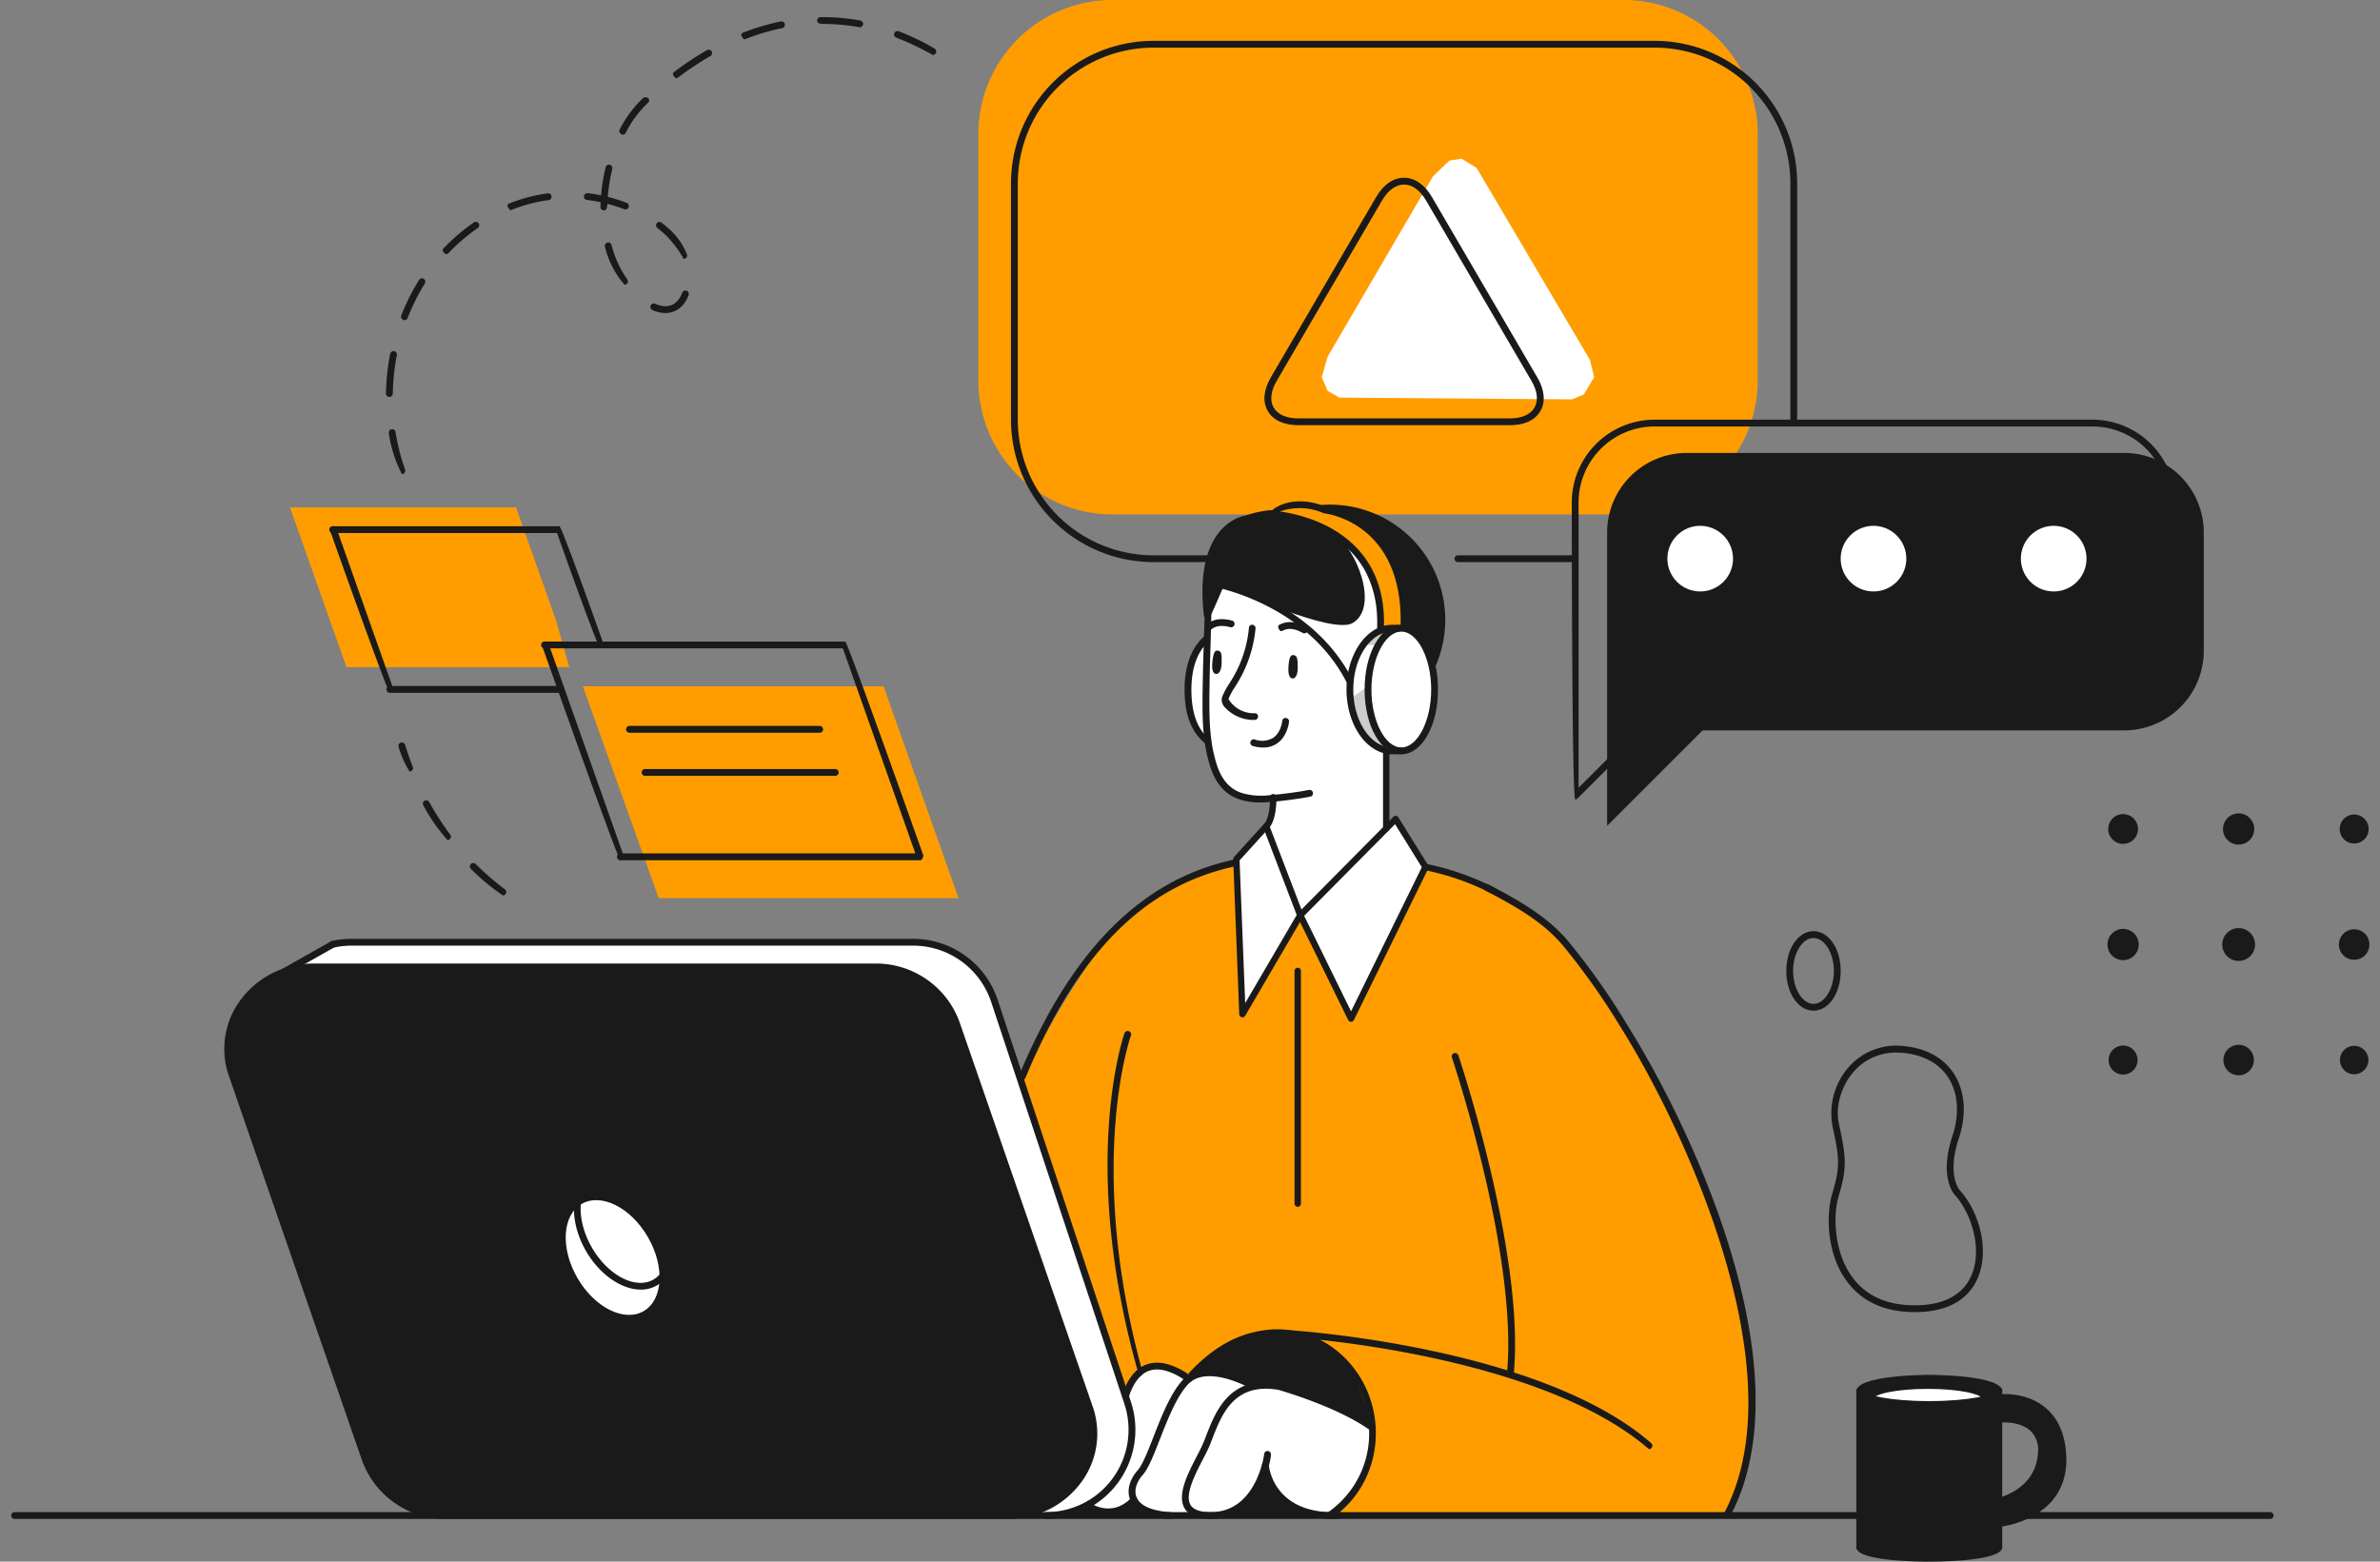 <svg xmlns="http://www.w3.org/2000/svg" xmlns:xlink="http://www.w3.org/1999/xlink" width="640" height="420" viewBox="0 0 640 420">
  <rect x="0" y="0" width="640" height="420" fill="#808080" stroke="none"/>
  <defs>
    <clipPath id="clip-path">
      <rect id="Rectangle_7" data-name="Rectangle 7" width="634.158" height="420" fill="none"/>
    </clipPath>
    <clipPath id="clip-ilustracja-3">
      <rect width="640" height="420"/>
    </clipPath>
  </defs>
  <g id="ilustracja-3" clip-path="url(#clip-ilustracja-3)">
    <g id="Group_23" data-name="Group 23" transform="translate(3)">
      <g id="Group_4" data-name="Group 4" clip-path="url(#clip-path)">
        <path id="Path_101" data-name="Path 101" d="M169.8,57.8l-3.9,35.3-1.824,16.3v14.348s-.358,3.3.6,2.33l1.93-1.947,7.561,12.178.455,5.96L159.9,191.307l-42.627-9.3,6.51-47.09,6.413-6.793s4.311-1.889,4.042-9.5c0,0-10.106,1.091-12.6-2.316s-4.855-7.655-5.124-12.035l-1.849-2.425s-4.681-5.428-4.208-12.11,2-10.8,4.208-12.27,1.406-7.243,1.406-7.243l.919-10.275S153.423,42.713,169.8,57.8" transform="translate(205.694 96.142)" fill="#fff"/>
        <path id="Path_102" data-name="Path 102" d="M264.492,138.351h-137.7a36.049,36.049,0,0,1-35.94-35.943V35.943A36.049,36.049,0,0,1,126.788,0h137.7a36.047,36.047,0,0,1,35.943,35.943v66.466a36.047,36.047,0,0,1-35.943,35.943" transform="translate(169.233)" fill="#ff9d00"/>
        <path id="Path_103" data-name="Path 103" d="M147.979,102.958a30.986,30.986,0,0,0-26.893-54.5L143.51,60.305Z" transform="translate(225.56 88.318)" fill="#1a1a1a"/>
        <path id="Path_104" data-name="Path 104" d="M98.776,156.486l66.079.713s-11.225-14.119-12.347-22.779c0,0-49.8,21.457-53.732,22.067" transform="translate(184.001 250.397)" fill="#1a1a1a"/>
        <path id="Path_105" data-name="Path 105" d="M26.19,94.8l11.494-6.083H198.76l9.321,3.733,5.734,7.42,37.162,110.759,1.56,8.643-.928,7.189-4.9,8.213-5.385,4.443-5.849,2.456H225.344L67.4,242.479Z" transform="translate(48.786 165.258)" fill="#fff"/>
        <path id="Path_106" data-name="Path 106" d="M211.025,134.276v-1.95s-4.552-2.843-19.736-2.843-17.652,3.524-17.652,3.524v42.427s4.97,2.442,18.591,2.442,18.522-2.468,18.522-2.468l.7-6.934s16.833-1.623,16.833-16.982-9.59-15.72-17.263-17.217m.252,28.23V140.457s10.741-1.423,11.228,7.853c.567,10.8-11.228,14.2-11.228,14.2" transform="translate(323.453 241.204)" fill="#1a1a1a"/>
        <path id="Path_107" data-name="Path 107" d="M289.01,42.552H171.26A21.41,21.41,0,0,0,149.912,63.9v78.936l25.668-25.668H289.01A21.408,21.408,0,0,0,310.355,95.82V63.9A21.408,21.408,0,0,0,289.01,42.552" transform="translate(279.258 79.266)" fill="#1a1a1a"/>
        <path id="Path_108" data-name="Path 108" d="M97.726,78.034,86.984,47.669H26.19l15.2,42.968h59.907Z" transform="translate(48.786 88.798)" fill="#ff9d00"/>
        <path id="Path_109" data-name="Path 109" d="M230.17,238.381H79.231a23.01,23.01,0,0,1-21.9-15.136l-35.8-103.382C16.581,105.575,27.7,90.84,43.431,90.84H194.373a23.01,23.01,0,0,1,21.9,15.136l35.8,103.382c4.95,14.288-6.172,29.023-21.9,29.023" transform="translate(37.89 169.218)" fill="#1a1a1a"/>
        <path id="Path_110" data-name="Path 110" d="M284.18,256.526,178.17,256.1c11.108-7.186,10.306-23.618,10.306-23.618s-7.243-3.149-15.459-7.644c-8.216-4.466-17.435-3.321-17.435-3.321-8.875-5.525-16.261-2.061-16.261-2.061-2.433-2.634-9.419-3.006-11.652-2.662-2.2.372-5.182,6.985-5.182,6.985L94.977,138.492s10.936-21.729,23.59-38.39c8.5-11.165,24.448-16.633,34.01-19.009l1.6,40.595,15.545-26.6c1.26-.487-1.288,1.116,0,0l13.656,27.8,20.014-40.772c10.821,1.778,16.888,5.5,16.888,5.5L234.8,96.7c7.7,7.672,15.287,17.893,23.446,30.575,8.159,12.654,14.887,30.145,20.984,43.028,6.1,12.854,10.793,39.965,11.938,54.508,1.174,14.543-6.985,31.72-6.985,31.72" transform="translate(176.924 151.061)" fill="#ff9d00"/>
        <path id="Path_111" data-name="Path 111" d="M189.773,130.477c-8.268,0-14.97,1.38-14.97,3.077l14.97.816,14.972-.816c0-1.7-6.7-3.077-14.972-3.077" transform="translate(325.625 243.054)" fill="#fff"/>
        <path id="Path_112" data-name="Path 112" d="M177.121,144.44s-10.174-6.35-18.829-9.261-13.381-1.984-13.381-1.984-6.753-2.674-10.109-3.078a14.068,14.068,0,0,0-6.874,1.357,12.5,12.5,0,0,0-7.635-2.963c-4.469-.04-7.844,2.37-9.651,6.945,0,0,2.631,7.4,1.912,11.537s-3.513,15.121-11.217,17.987c0,0,4.54,5.7,11.294-.349,0,0,4.538,4.5,16.14,3.576,0,0,9.582.824,12.84-2.451s7.22-10.421,7.22-10.421,2.554,13.5,16.115,12.994c0,0,5.01-1.557,8.76-9.419a32.92,32.92,0,0,0,3.412-14.472" transform="translate(188.777 239.391)" fill="#fff"/>
        <path id="Path_113" data-name="Path 113" d="M74.2,122.7c4.595,7.964,4.077,16.871-1.162,19.9s-13.218-.979-17.815-8.941-4.077-16.873,1.165-19.9S69.6,114.734,74.2,122.7" transform="translate(97.034 210.028)" fill="#fff"/>
        <path id="Path_114" data-name="Path 114" d="M53.7,64.471h80.86l20.154,56.979H74.089Z" transform="translate(100.038 120.098)" fill="#ff9d00"/>
        <path id="Path_115" data-name="Path 115" d="M174.729,58.819a9.738,9.738,0,1,1-9.736-9.739,9.738,9.738,0,0,1,9.736,9.739" transform="translate(289.207 91.427)" fill="#fff"/>
        <path id="Path_116" data-name="Path 116" d="M191.008,58.819a9.738,9.738,0,1,1-9.736-9.739,9.738,9.738,0,0,1,9.736,9.739" transform="translate(319.531 91.427)" fill="#fff"/>
        <path id="Path_117" data-name="Path 117" d="M198.2,49.081a9.738,9.738,0,1,1-9.736,9.739,9.738,9.738,0,0,1,9.736-9.739" transform="translate(351.065 91.429)" fill="#fff"/>
        <path id="Path_118" data-name="Path 118" d="M124.69,68.155l28.325-48.507,4.446-4.254,3.261-.481,4.039,2.476L195.23,69.014l1.128,4.652L193.587,78.3l-3.129,1.328-62.644-.469-3.123-1.829L123.1,73.666Z" transform="translate(229.32 27.779)" fill="#fff"/>
        <path id="Path_119" data-name="Path 119" d="M148.933,75.511c0,9.112-5.19,16.5-11.592,16.5s-11.592-7.386-11.592-16.5,5.19-16.5,11.592-16.5,11.592,7.386,11.592,16.5" transform="translate(234.248 109.934)" fill="#ccc"/>
        <path id="Path_120" data-name="Path 120" d="M144.124,75.378c0,8.869-3.676,16.057-8.211,16.057S127.7,84.247,127.7,75.378s3.676-16.055,8.211-16.055,8.211,7.189,8.211,16.055" transform="translate(237.886 110.507)" fill="#fff"/>
        <path id="Path_121" data-name="Path 121" d="M148.018,80.46s-1.277-15.869-9.642-22.716a35.834,35.834,0,0,0-20.157-7.867s2.116-2.353,7.921-2.462,12.622,2.093,18.514,6.647,9.874,15.253,8.929,25.728Z" transform="translate(220.22 88.317)" fill="#ff9d00"/>
        <path id="Path_122" data-name="Path 122" d="M158.771,150.369S140.5,139.8,133.192,139.613s-6.132-.189-6.132-.189-13.361-5.457-16.138-2.871c0,0,9.442-12.634,26.372-11.285s21.5,22.774,21.477,25.1" transform="translate(206.627 233.162)" fill="#1a1a1a"/>
        <path id="Path_123" data-name="Path 123" d="M39.484,124.509a34.778,34.778,0,0,1-3.518-11,.917.917,0,0,1,.762-1.051.9.9,0,0,1,1.054.764,57.947,57.947,0,0,0,2.565,10.057.927.927,0,0,1-.862,1.228m-3.358-20.75a.917.917,0,0,1-.919-.93,61.342,61.342,0,0,1,1.122-10.655.944.944,0,0,1,1.079-.724.923.923,0,0,1,.724,1.079,58.443,58.443,0,0,0-1.088,10.329.92.92,0,0,1-.919.9m4.037-20.621c-.8-.249-1.039-.779-.853-1.254a59.188,59.188,0,0,1,3.1-6.693c.532-.982,1.1-1.944,1.689-2.894a.909.909,0,0,1,1.265-.289.919.919,0,0,1,.292,1.263c-.573.919-1.119,1.852-1.632,2.794a57.594,57.594,0,0,0-3.006,6.49.918.918,0,0,1-.856.584M110.37,81.2a8.7,8.7,0,0,1-3.513-.816A.917.917,0,0,1,107.6,78.7a6.855,6.855,0,0,0,2.765.661c2.745,0,4.005-2.273,4.509-3.63a.929.929,0,0,1,1.179-.541.919.919,0,0,1,.538,1.182c-1.142,3.063-3.412,4.818-6.227,4.818M99.357,73.583a24.164,24.164,0,0,1-5.268-10.226.917.917,0,1,1,1.775-.464,27.641,27.641,0,0,0,4.234,9.235.919.919,0,0,1-.2,1.283.945.945,0,0,1-.538.172m15.909-6.939a29.841,29.841,0,0,0-4.8-6.384c-.736-.676-1.5-1.325-2.285-1.935a.916.916,0,1,1,1.122-1.449c.83.644,1.635,1.323,2.41,2.044a17.749,17.749,0,0,1,4.406,6.464.914.914,0,0,1-.515,1.188.847.847,0,0,1-.341.072M51.345,65.37c-1-.6-1.016-1.179-.667-1.546a51.937,51.937,0,0,1,8.15-6.982.916.916,0,1,1,1.042,1.506,50.765,50.765,0,0,0-7.864,6.739.9.9,0,0,1-.661.283M93.8,53.575a.915.915,0,0,1-.916-.933c.009-.418.02-.842.04-1.257q-1.816-.382-3.676-.6a.918.918,0,0,1,.212-1.824c1.211.146,2.4.335,3.581.578a49.172,49.172,0,0,1,1.24-7.549.918.918,0,1,1,1.784.438,47.069,47.069,0,0,0-1.214,7.521,40.975,40.975,0,0,1,5.059,1.617.918.918,0,1,1-.67,1.709,38.716,38.716,0,0,0-4.5-1.46c-.031,1.363-.441,1.763-.942,1.763m-25.17-.057c-1.039-1.051-.81-1.583-.341-1.772a44.549,44.549,0,0,1,5.557-1.806,41.666,41.666,0,0,1,4.852-.933.918.918,0,0,1,.243,1.821,40.6,40.6,0,0,0-4.643.887,43.224,43.224,0,0,0-5.325,1.732.87.87,0,0,1-.344.072M98.85,33.243c-.876-.335-1.051-.887-.816-1.34a31,31,0,0,1,6.221-8.451,1.083,1.083,0,0,1,1.417-.072.789.789,0,0,1,.083,1.179,29.749,29.749,0,0,0-6.095,8.188.9.9,0,0,1-.81.5m14.357-15.216c-1.039-.77-.956-1.346-.553-1.652a86.835,86.835,0,0,1,8.883-5.9.917.917,0,0,1,.916,1.589,85.221,85.221,0,0,0-8.694,5.78.905.905,0,0,1-.553.186m69.051-6.247a75.286,75.286,0,0,0-9.825-4.658.915.915,0,0,1-.532-1.185.9.9,0,0,1,1.182-.53,61.646,61.646,0,0,1,9.648,4.666.919.919,0,0,1-.472,1.706M131.492,7.587c-1.036-1.054-.8-1.586-.332-1.772A61.772,61.772,0,0,1,141.42,2.76a.919.919,0,0,1,.366,1.8,59.675,59.675,0,0,0-9.96,2.963.9.9,0,0,1-.335.063m31.1-3.249a56.3,56.3,0,0,0-9.871-.9c-1.205-.034-1.549-.4-1.552-.9a.915.915,0,0,1,.9-.928,58.2,58.2,0,0,1,10.681.908.918.918,0,0,1-.163,1.821" transform="translate(65.584 2.997)" fill="#1a1a1a"/>
        <path id="Path_124" data-name="Path 124" d="M155.813,82.647C133.6,82.553,124.9,51.735,124.1,48.746c-1.277.249-2.439.518-3.418.813-7.669,2.307-8.551,13.255-8.451,17.7s-.006,9.373-.006,9.373l33.323,23.842c11.01-6.51,26.727-17.752,10.26-17.824" transform="translate(209.06 90.805)" fill="#fff"/>
        <path id="Path_125" data-name="Path 125" d="M193.869,169.878c-7.916,0-13.988-2.691-18.053-8.007-5.935-7.758-5.7-18.694-4.16-23.764,2.313-7.612,1.821-9.948.2-17.692a18.878,18.878,0,0,1,4.377-16.579,17.064,17.064,0,0,1,14.881-5.479c5.969.624,10.564,3.192,13.286,7.418,2.974,4.621,3.467,10.9,1.351,17.243-3.341,10.04.135,13.982.169,14.025,5,5.445,8.219,15.76,4.921,23.584-1.7,4.048-5.843,8.932-15.88,9.235-.366.014-.736.017-1.094.017m-4.921-69.8a14.893,14.893,0,0,0-11.357,4.987c-3.43,3.8-5.1,9.387-4.16,13.928,1.829,8.723,2.431,11.592-.017,19.645-1.543,5.076-1.368,15.293,3.862,22.121,3.87,5.064,9.774,7.526,17.629,7.274,7.177-.218,12.1-3.023,14.245-8.113,2.972-7.051-.066-16.722-4.583-21.634-.175-.189-4.231-4.787-.552-15.84,1.935-5.811,1.517-11.523-1.157-15.674-2.413-3.742-6.539-6.018-11.935-6.59a19,19,0,0,0-1.975-.1" transform="translate(318.03 183.006)" fill="#1a1a1a"/>
        <path id="Path_126" data-name="Path 126" d="M174.054,108.864c-4.1,0-7.312-4.692-7.312-10.687s3.212-10.7,7.312-10.7,7.314,4.7,7.314,10.7-3.209,10.687-7.314,10.687m0-19.553c-2.972,0-5.482,4.062-5.482,8.866s2.511,8.858,5.482,8.858,5.485-4.059,5.485-8.858-2.514-8.866-5.485-8.866" transform="translate(310.609 162.957)" fill="#1a1a1a"/>
        <path id="Path_127" data-name="Path 127" d="M187.3,156.964a.917.917,0,0,1-.2-1.812c.412-.092,10.129-2.4,10.724-12.052a7.2,7.2,0,0,0-1.941-5.937c-2.977-2.846-8.385-2.293-8.425-2.293a.921.921,0,0,1-1.008-.816.91.91,0,0,1,.81-1.008c.258-.037,6.3-.638,9.894,2.788a8.947,8.947,0,0,1,2.5,7.377c-.676,11.05-12.038,13.707-12.155,13.733a.966.966,0,0,1-.2.02" transform="translate(347.195 247.72)" fill="#1a1a1a"/>
        <path id="Path_128" data-name="Path 128" d="M187.562,166.622a.916.916,0,0,1-.092-1.826c.7-.074,17.082-1.9,15.949-17.718-.346-4.921-2.007-8.646-4.93-11.073-4.629-3.828-10.927-3.146-11-3.141a.917.917,0,1,1-.212-1.821c.283-.037,7.123-.79,12.364,3.538,3.332,2.76,5.225,6.917,5.608,12.367,1.26,17.609-17.412,19.656-17.6,19.667a.491.491,0,0,1-.089.006" transform="translate(347.349 243.973)" fill="#1a1a1a"/>
        <path id="Path_129" data-name="Path 129" d="M192.822,149.893c-3.258,0-19.5-.189-19.5-3.873a.918.918,0,0,1,1.824-.149c.867.913,7.523,2.187,17.681,2.187,10.435,0,17.228-1.32,17.936-2.239a.818.818,0,0,1,.893-.819.987.987,0,0,1,.888,1.019c0,3.684-16.424,3.873-19.716,3.873" transform="translate(322.859 270.107)" fill="#1a1a1a"/>
        <path id="Path_130" data-name="Path 130" d="M174.234,174.143a.915.915,0,0,1-.916-.913V131.313a.915.915,0,1,1,1.829,0V173.23a.912.912,0,0,1-.913.913" transform="translate(322.859 242.899)" fill="#1a1a1a"/>
        <path id="Path_131" data-name="Path 131" d="M187.3,174.345a.913.913,0,0,1-.916-.913V131.2a.915.915,0,0,1,1.829,0v42.232a.912.912,0,0,1-.913.913" transform="translate(347.196 242.698)" fill="#1a1a1a"/>
        <path id="Path_132" data-name="Path 132" d="M192.931,138.05c-.8,0-19.613-.049-19.613-4.443s18.814-4.446,19.613-4.446,19.622.049,19.622,4.446-18.823,4.443-19.622,4.443m-17.747-4.443c.759.976,7.065,2.611,17.747,2.611,10.965,0,17.326-1.723,17.8-2.685-.472-.813-6.834-2.539-17.8-2.539-10.681,0-16.988,1.638-17.747,2.614" transform="translate(322.859 240.602)" fill="#1a1a1a"/>
        <path id="Path_133" data-name="Path 133" d="M113.2,77.081a.919.919,0,0,1-.913-.813C109.48,51.65,122.8,49.477,123.365,49.394a29.887,29.887,0,0,1,4.947-1.24c.532-.1,3.7-.638,3.226.455-.2.464,1.918,1.557,1.417,1.646-2.015.366-8,.487-9.141.91-.681.126-12.293,2.159-9.7,24.9a.909.909,0,0,1-.807,1.013.64.64,0,0,1-.1.006" transform="translate(208.452 89.294)" fill="#1a1a1a"/>
        <path id="Path_134" data-name="Path 134" d="M217.214,156.932c-29.939-25.857-95.873-30.088-96.537-30.131a.911.911,0,0,1-.862-.971,1,1,0,0,1,.971-.859c.67.043,67.227,4.314,97.032,30.352a.915.915,0,0,1-.6,1.609" transform="translate(223.19 232.799)" fill="#1a1a1a"/>
        <path id="Path_135" data-name="Path 135" d="M204.093,253.092c-.873-.335-1.048-.888-.813-1.34,19.124-36.982-9.971-101.283-28.024-130.12a187.27,187.27,0,0,0-15.7-22.193c-5.388-6.318-12.6-10.378-20.781-14.66a.918.918,0,0,1,.853-1.626c8.047,4.211,15.737,8.537,21.322,15.1a187.787,187.787,0,0,1,15.854,22.41c19.6,31.3,47.566,94.3,28.1,131.938a.911.911,0,0,1-.813.5" transform="translate(257.604 154.706)" fill="#1a1a1a"/>
        <path id="Path_136" data-name="Path 136" d="M153.584,82.17a4.206,4.206,0,0,1,.258-1.509l-.681.135c-24.56,4.993-43.343,23.235-57.422,55.762-.344.793-.684,1.586-1.016,2.388-.2.464.02,1,.845,1.268a.921.921,0,0,0,.847-.564c.332-.787.67-1.575,1-2.365,14.016-32.381,31.846-49.759,56.1-54.688.031-.009.08-.017.112-.023-.014-.135-.043-.269-.049-.4" transform="translate(176.321 150.256)" fill="#1a1a1a"/>
        <path id="Path_137" data-name="Path 137" d="M127.471,109.022a17.643,17.643,0,0,1-5.419-.753c-3.868-1.217-6.49-4.074-8.019-8.732-2.31-7.051-2.193-14.543-2.078-21.786.074-4.818.2-8.646.321-12.47l.189-5.943c.238-.959.733-1.251,1.237-1.079.484.149.753-1.314.6-.83l-.192,7.913c-.12,3.813-.243,7.635-.306,11.451-.123,8.082-.24,15.416,1.975,22.172,1.331,4.054,3.561,6.53,6.825,7.555a18.833,18.833,0,0,0,7.4.55c3.023-.261,7.449-.8,10.521-1.42a.961.961,0,0,1,1.085.721.922.922,0,0,1-.721,1.082c-3.143.636-7.649,1.182-10.73,1.446-.953.08-1.846.123-2.688.123" transform="translate(208.457 106.794)" fill="#1a1a1a"/>
        <path id="Path_138" data-name="Path 138" d="M121.448,61.559c-.733-.115-1.225.2-1.434,2.84-.235,2.943.527,3.464,1.188,3.435s1.323-.933,1.291-3.037-.086-3.086-1.045-3.238" transform="translate(223.481 114.636)" fill="#1a1a1a"/>
        <path id="Path_139" data-name="Path 139" d="M114.424,61.145c-.73-.14-1.231.157-1.529,2.788-.335,2.934.412,3.478,1.071,3.475s1.351-.89,1.394-2.992.02-3.089-.936-3.272" transform="translate(210.147 113.85)" fill="#1a1a1a"/>
        <path id="Path_140" data-name="Path 140" d="M112.99,61.343c-1.025-.693-.982-1.28-.6-1.606,1.145-1,3.115-2.2,7.028-1.182a.919.919,0,0,1-.464,1.778c-3.012-.793-4.4-.046-5.365.787a.894.894,0,0,1-.6.223" transform="translate(208.896 108.353)" fill="#1a1a1a"/>
        <path id="Path_141" data-name="Path 141" d="M119.581,60.836c-.819-.93-.633-1.483-.18-1.709,1.36-.681,3.567-1.348,7.1.616a.92.92,0,0,1-.9,1.606c-2.717-1.52-4.248-1.145-5.391-.578a.9.9,0,0,1-.636.066" transform="translate(221.7 108.868)" fill="#1a1a1a"/>
        <path id="Path_142" data-name="Path 142" d="M151.062,186.358a.932.932,0,0,1-.913-1c3.14-31.809-14.606-84.69-14.786-85.217a.917.917,0,1,1,1.738-.587c.18.535,18.053,53.789,14.872,85.982a.914.914,0,0,1-.91.827" transform="translate(252.061 184.273)" fill="#1a1a1a"/>
        <path id="Path_143" data-name="Path 143" d="M119.845,75.4a10.4,10.4,0,0,1-2.771-.407.916.916,0,1,1,.487-1.766,5.884,5.884,0,0,0,5-.449c2.1-1.457,2.413-4.463,2.413-4.495a.874.874,0,0,1,1-.83.927.927,0,0,1,.83,1c-.017.157-.4,3.891-3.2,5.829a6.462,6.462,0,0,1-3.762,1.114" transform="translate(216.833 125.647)" fill="#1a1a1a"/>
        <path id="Path_144" data-name="Path 144" d="M168.022,54H136.494a.916.916,0,0,1,0-1.832h31.528a.916.916,0,1,1,0,1.832" transform="translate(252.556 97.179)" fill="#1a1a1a"/>
        <path id="Path_145" data-name="Path 145" d="M146.335,144.035H132.25a38.376,38.376,0,0,1-38.336-38.33V42.165A38.376,38.376,0,0,1,132.25,3.835H267a38.371,38.371,0,0,1,38.333,38.33v63.54a.916.916,0,0,1-1.832,0V42.165A36.54,36.54,0,0,0,267,5.67H132.25a36.538,36.538,0,0,0-36.5,36.5v63.54a36.54,36.54,0,0,0,36.5,36.5h14.085a.916.916,0,1,1,0,1.832" transform="translate(174.944 7.144)" fill="#1a1a1a"/>
        <path id="Path_146" data-name="Path 146" d="M183.731,83.252H126.819c-3.876,0-6.791-1.357-8.213-3.828s-1.119-5.677.833-9.026l28.328-48.513c1.955-3.344,4.618-5.187,7.495-5.187s5.542,1.844,7.5,5.187L191.1,70.4c1.961,3.349,2.262,6.55.842,9.026s-4.337,3.828-8.213,3.828m-28.471-64.72c-2.2,0-4.3,1.52-5.906,4.28L121.027,71.325c-1.612,2.757-1.907,5.308-.825,7.18s3.424,2.914,6.616,2.914h56.913c3.192,0,5.54-1.036,6.619-2.914s.782-4.423-.827-7.18L161.175,22.812c-1.615-2.76-3.713-4.28-5.915-4.28" transform="translate(219.295 31.103)" fill="#1a1a1a"/>
        <path id="Path_147" data-name="Path 147" d="M70.843,142.421c-5.11,0-11.022-3.951-14.746-10.392-4.841-8.391-4.168-17.884,1.5-21.156,2.808-1.615,6.37-1.512,10.017.323a22.535,22.535,0,0,1,9.049,8.955c4.844,8.391,4.171,17.875-1.5,21.148a8.542,8.542,0,0,1-4.32,1.122m-8.869-30.847a6.807,6.807,0,0,0-3.458.887c-4.792,2.768-5.165,11.133-.827,18.645s11.763,11.377,16.561,8.6,5.165-11.128.827-18.64a20.7,20.7,0,0,0-8.285-8.231,10.847,10.847,0,0,0-4.818-1.265" transform="translate(98.475 204.417)" fill="#1a1a1a"/>
        <path id="Path_148" data-name="Path 148" d="M255.378,143.889H189.917a.916.916,0,0,1,0-1.832h65.461a.916.916,0,0,1,0,1.832" transform="translate(352.079 264.625)" fill="#1a1a1a"/>
        <path id="Path_149" data-name="Path 149" d="M497.093,143.889H.916a.916.916,0,1,1,0-1.832H497.093a.916.916,0,0,1,0,1.832" transform="translate(0 264.625)" fill="#1a1a1a"/>
        <path id="Path_150" data-name="Path 150" d="M222.653,244.218a.916.916,0,1,1,0-1.832,22.159,22.159,0,0,0,21.03-29.123l-35.8-108.042a22.126,22.126,0,0,0-21.03-15.19H35.915A22.524,22.524,0,0,0,31,90.574a.92.92,0,0,1-.4-1.795,24.546,24.546,0,0,1,5.313-.581H186.856a23.961,23.961,0,0,1,22.774,16.447l35.8,108.04a23.987,23.987,0,0,1-22.774,31.534" transform="translate(55.667 164.296)" fill="#1a1a1a"/>
        <path id="Path_151" data-name="Path 151" d="M230.766,239.893H79.827a23.88,23.88,0,0,1-22.768-15.748L21.26,120.76a22.017,22.017,0,0,1,2.949-20.2A24.28,24.28,0,0,1,44.027,90.52H194.969a23.882,23.882,0,0,1,22.768,15.748l35.8,103.385a22.016,22.016,0,0,1-2.946,20.2,24.3,24.3,0,0,1-19.825,10.04M44.027,92.352A22.446,22.446,0,0,0,25.7,101.625a20.2,20.2,0,0,0-2.708,18.534l35.8,103.382a22.062,22.062,0,0,0,21.036,14.523H230.766a22.459,22.459,0,0,0,18.331-9.276,20.2,20.2,0,0,0,2.708-18.531l-35.8-103.385a22.062,22.062,0,0,0-21.036-14.52Z" transform="translate(37.293 168.622)" fill="#1a1a1a"/>
        <path id="Path_152" data-name="Path 152" d="M117.73,166.68c-3.521,0-5.877-.936-7-2.788-2.187-3.6.83-9.419,3.255-14.1.5-.968.962-1.864,1.328-2.654.4-.85.787-1.849,1.205-2.929,2.539-6.51,6.327-16.355,19.808-14.039.721.2,15.6,4.414,24.746,10.767a.918.918,0,0,1-1.051,1.506c-8.883-6.178-23.953-10.438-24.1-10.484-11.884-2.047-15.23,6.6-17.692,12.914-.429,1.119-.836,2.161-1.248,3.043-.375.8-.853,1.726-1.366,2.717-2.093,4.051-4.964,9.593-3.315,12.3.77,1.262,2.6,1.91,5.434,1.91,12.27,0,14.34-15.379,14.343-15.534a.916.916,0,0,1,1.832,0c0,2.167-3.209,17.366-16.175,17.366" transform="translate(204.857 241.84)" fill="#1a1a1a"/>
        <path id="Path_153" data-name="Path 153" d="M116.161,168.887c-7.36-.475-9.911-3.069-10.767-5.162-1.174-2.871.243-5.943,1.958-7.864,1.348-1.506,2.788-5.19,4.311-9.089,2.141-5.477,4.566-11.686,7.884-15.3,6.081-6.61,18.54.381,19.066.678a.919.919,0,1,1-.91,1.6c-.112-.063-11.718-6.57-16.8-1.031-3.086,3.358-5.445,9.4-7.526,14.721-1.658,4.237-3.083,7.9-4.652,9.651-1.285,1.431-2.482,3.853-1.629,5.94.942,2.31,4.1,3.7,9.127,4.025a.917.917,0,0,1-.057,1.832" transform="translate(195.527 239.633)" fill="#1a1a1a"/>
        <path id="Path_154" data-name="Path 154" d="M136.123,152.712c-17.412-.847-18.614-14.257-18.625-14.391a.923.923,0,0,1,.847-.985.949.949,0,0,1,.985.847c.037.484,1.128,11.929,15.949,12.674a14.906,14.906,0,0,0,2.6-.083.9.9,0,0,1,1.028.793.916.916,0,0,1-.8,1.028,15.532,15.532,0,0,1-1.984.117" transform="translate(218.871 255.828)" fill="#1a1a1a"/>
        <path id="Path_155" data-name="Path 155" d="M148.443,175.884c-1.045-.833-.928-1.4-.507-1.683a25.753,25.753,0,0,0,10.836-25.631c-2.213-13.976-14.692-23.653-27.958-21.571-4.331.687-10.976,2.548-18.625,10.715a.918.918,0,0,1-1.34-1.257c8.039-8.58,15.081-10.541,19.676-11.271,14.188-2.242,27.689,8.116,30.06,23.094,1.721,10.879-2.843,21.657-11.634,27.454a.916.916,0,0,1-.507.149" transform="translate(206.03 232.63)" fill="#1a1a1a"/>
        <path id="Path_156" data-name="Path 156" d="M105.306,137.662c-.721-.16-1.013-.658-.887-1.148.066-.246,1.629-6.029,6.109-7.89,5.6-2.342,12.03,2.837,12.3,3.063a.918.918,0,1,1-1.165,1.42c-.054-.046-5.86-4.715-10.429-2.794-3.636,1.514-5.027,6.616-5.041,6.665a.913.913,0,0,1-.887.684" transform="translate(194.459 238.472)" fill="#1a1a1a"/>
        <path id="Path_157" data-name="Path 157" d="M106.936,145.657a11.189,11.189,0,0,1-5.542-1.577.916.916,0,0,1,.9-1.6c6.562,3.7,10.747-1.354,10.922-1.566a.917.917,0,1,1,1.429,1.151,10.747,10.747,0,0,1-7.707,3.59" transform="translate(188.005 261.867)" fill="#1a1a1a"/>
        <path id="Path_158" data-name="Path 158" d="M139.85,93.518h-2.116c-6.788,0-12.3-7.81-12.3-17.412s5.517-17.412,12.3-17.412H139.3a.915.915,0,1,1,0,1.829h-1.566c-5.774,0-10.472,6.994-10.472,15.582s4.7,15.579,10.472,15.579h2.116a.916.916,0,0,1,0,1.832" transform="translate(233.652 109.338)" fill="#1a1a1a"/>
        <path id="Path_159" data-name="Path 159" d="M137,93.521c-5.537,0-9.868-7.647-9.868-17.412S131.463,58.695,137,58.695s9.868,7.649,9.868,17.414S142.534,93.521,137,93.521m0-32.994c-4.354,0-8.036,7.137-8.036,15.582S132.646,91.689,137,91.689s8.036-7.134,8.036-15.579S141.354,60.527,137,60.527" transform="translate(236.823 109.338)" fill="#1a1a1a"/>
        <path id="Path_160" data-name="Path 160" d="M115.969,88.812c-4.014-3.146-5.749-8-5.749-14.66,0-6.221,1.772-11.116,5.133-14.165a.9.9,0,0,1,1.294.066.913.913,0,0,1-.063,1.294c-2.963,2.691-4.526,7.12-4.526,12.805,0,6.1,1.517,10.484,4.506,13.046a.918.918,0,0,1-.6,1.615" transform="translate(205.319 111.293)" fill="#1a1a1a"/>
        <path id="Path_161" data-name="Path 161" d="M148.328,81.958a.92.92,0,0,1-.916-.948c.278-8.233-1.972-14.952-6.685-19.982-8.577-9.152-22.53-9.676-22.668-9.682-.255-1.852,6.178-6.6,15.37-2.837,2.021.261,23.1,3.679,22.115,32.567a.917.917,0,0,1-1.832-.066c.968-28.465-20.38-30.669-20.6-30.689a16.073,16.073,0,0,0-11.821-.5c4.844.693,14.168,2.909,20.77,9.948,5.061,5.4,7.478,12.571,7.174,21.308a.911.911,0,0,1-.913.882" transform="translate(219.909 87.738)" fill="#1a1a1a"/>
        <path id="Path_162" data-name="Path 162" d="M111.5,189.682c-16.4-56.858-4.088-91.868-3.962-92.211a.918.918,0,1,1,1.726.624c-.126.344-12.23,34.852,3.12,90.422a.921.921,0,0,1-.641,1.134.9.9,0,0,1-.243.031" transform="translate(191.844 180.439)" fill="#1a1a1a"/>
        <path id="Path_163" data-name="Path 163" d="M26.095,97.691c-1.048-.908-.893-1.466-.449-1.718L38.88,88.509a.919.919,0,0,1,.9,1.6L26.547,97.573a.951.951,0,0,1-.452.117" transform="translate(47.139 164.663)" fill="#1a1a1a"/>
        <path id="Path_164" data-name="Path 164" d="M200.979,84.479a4,4,0,1,0-4-4,4,4,0,0,0,4,4" transform="translate(366.94 142.473)" fill="#1a1a1a"/>
        <path id="Path_165" data-name="Path 165" d="M211.968,84.819a4.2,4.2,0,1,0-4.206-4.2,4.2,4.2,0,0,0,4.206,4.2" transform="translate(387.021 142.339)" fill="#1a1a1a"/>
        <path id="Path_166" data-name="Path 166" d="M222.616,84.31a3.895,3.895,0,1,0-3.893-3.9,3.9,3.9,0,0,0,3.893,3.9" transform="translate(407.439 142.542)" fill="#1a1a1a"/>
        <path id="Path_167" data-name="Path 167" d="M201.113,95.672a4.2,4.2,0,1,0-4.2-4.205,4.2,4.2,0,0,0,4.2,4.205" transform="translate(366.806 162.556)" fill="#1a1a1a"/>
        <path id="Path_168" data-name="Path 168" d="M212.1,96.012A4.41,4.41,0,1,0,207.69,91.6a4.41,4.41,0,0,0,4.412,4.412" transform="translate(386.887 162.422)" fill="#1a1a1a"/>
        <path id="Path_169" data-name="Path 169" d="M222.752,95.5a4.1,4.1,0,1,0-4.1-4.1,4.1,4.1,0,0,0,4.1,4.1" transform="translate(407.303 162.625)" fill="#1a1a1a"/>
        <path id="Path_170" data-name="Path 170" d="M200.911,106.013a3.893,3.893,0,1,0-3.893-3.893,3.894,3.894,0,0,0,3.893,3.893" transform="translate(367.007 182.976)" fill="#1a1a1a"/>
        <path id="Path_171" data-name="Path 171" d="M211.9,106.355a4.1,4.1,0,1,0-4.1-4.1,4.1,4.1,0,0,0,4.1,4.1" transform="translate(387.088 182.84)" fill="#1a1a1a"/>
        <path id="Path_172" data-name="Path 172" d="M222.574,105.9a3.825,3.825,0,1,0-3.828-3.828,3.83,3.83,0,0,0,3.828,3.828" transform="translate(407.482 183.021)" fill="#1a1a1a"/>
        <path id="Path_173" data-name="Path 173" d="M147.507,141.545c-.916-.913-.916-79.852-.916-79.852a22.293,22.293,0,0,1,22.264-22.267H286.6a22.293,22.293,0,0,1,22.264,22.267v31.92A22.288,22.288,0,0,1,286.6,115.874H173.553l-25.4,25.407a.931.931,0,0,1-.65.263M168.855,41.258a20.457,20.457,0,0,0-20.432,20.435v76.72l24.1-24.1c.65-.266,114.08-.266,114.08-.266a20.452,20.452,0,0,0,20.432-20.429V61.693A20.455,20.455,0,0,0,286.6,41.258Z" transform="translate(273.071 73.443)" fill="#1a1a1a"/>
        <path id="Path_174" data-name="Path 174" d="M181.866,70.068a10.654,10.654,0,1,1,10.653-10.653,10.666,10.666,0,0,1-10.653,10.653m0-19.476a8.822,8.822,0,1,0,8.82,8.823,8.835,8.835,0,0,0-8.82-8.823" transform="translate(318.934 90.831)" fill="#1a1a1a"/>
        <path id="Path_175" data-name="Path 175" d="M165.586,70.068a10.654,10.654,0,1,1,10.655-10.653,10.664,10.664,0,0,1-10.655,10.653m0-19.476a8.822,8.822,0,1,0,8.823,8.823,8.834,8.834,0,0,0-8.823-8.823" transform="translate(288.611 90.831)" fill="#1a1a1a"/>
        <path id="Path_176" data-name="Path 176" d="M198.793,70.068a10.654,10.654,0,1,1,10.652-10.653,10.666,10.666,0,0,1-10.652,10.653m0-19.476a8.822,8.822,0,1,0,8.82,8.823,8.835,8.835,0,0,0-8.82-8.823" transform="translate(350.465 90.831)" fill="#1a1a1a"/>
        <path id="Path_177" data-name="Path 177" d="M151.712,119.08H71.084a.916.916,0,1,1,0-1.832h79.328L130.908,62.1H50.7a.916.916,0,0,1,0-1.832h80.86c.865.61,21.019,57.591,21.019,57.591-.286,1.076-.567,1.22-.865,1.22" transform="translate(92.734 112.27)" fill="#1a1a1a"/>
        <path id="Path_178" data-name="Path 178" d="M70.935,119.08c-.865-.61-21.019-57.588-21.019-57.588a.917.917,0,1,1,1.729-.613L71.8,117.861a.92.92,0,0,1-.558,1.171.869.869,0,0,1-.306.049" transform="translate(92.884 112.269)" fill="#1a1a1a"/>
        <path id="Path_179" data-name="Path 179" d="M82.223,66.277H36.169a.916.916,0,1,1,0-1.832H82.223a.916.916,0,1,1,0,1.832" transform="translate(65.67 120.049)" fill="#1a1a1a"/>
        <path id="Path_180" data-name="Path 180" d="M102.74,82.282c-.865-.613-11.614-31.013-11.614-31.013H30.8a.916.916,0,1,1,0-1.832H91.775c.865.61,11.823,31.617,11.823,31.617a.912.912,0,0,1-.555,1.171.876.876,0,0,1-.3.057" transform="translate(55.668 92.092)" fill="#1a1a1a"/>
        <path id="Path_181" data-name="Path 181" d="M46.059,94.241C45.2,93.628,30,50.66,30,50.66a.917.917,0,0,1,1.729-.613l15.2,42.965a.919.919,0,0,1-.555,1.174.9.9,0,0,1-.309.054" transform="translate(55.78 92.091)" fill="#1a1a1a"/>
        <path id="Path_182" data-name="Path 182" d="M109.824,70.027H58.677a.916.916,0,1,1,0-1.832h51.147a.916.916,0,1,1,0,1.832" transform="translate(107.592 127.034)" fill="#1a1a1a"/>
        <path id="Path_183" data-name="Path 183" d="M111.289,74.078H60.142a.916.916,0,1,1,0-1.832h51.147a.916.916,0,1,1,0,1.832" transform="translate(110.321 134.581)" fill="#1a1a1a"/>
        <path id="Path_184" data-name="Path 184" d="M64.451,110.9a59,59,0,0,1-8.623-7.18.918.918,0,0,1,1.294-1.3A72.915,72.915,0,0,0,65,109.244a.918.918,0,0,1-.553,1.652M49.568,96a48.792,48.792,0,0,1-6.521-9.347.917.917,0,0,1,1.606-.885A76.376,76.376,0,0,0,50.3,94.541.913.913,0,0,1,49.568,96M39.379,77.57a25.021,25.021,0,0,1-2.96-6.63.925.925,0,0,1,.607-1.148.91.91,0,0,1,1.151.61c.61,2,1.3,3.982,2.055,5.912a.92.92,0,0,1-.521,1.191.979.979,0,0,1-.332.066" transform="translate(67.768 129.926)" fill="#1a1a1a"/>
        <path id="Path_185" data-name="Path 185" d="M151.414,89.155a.813.813,0,0,1-.421-.112,69.567,69.567,0,0,0-17.769-6.192.86.86,0,0,1,.364-1.68,69.646,69.646,0,0,1,18.248,6.378.858.858,0,0,1-.421,1.606" transform="translate(246.912 151.169)" fill="#1a1a1a"/>
        <path id="Path_186" data-name="Path 186" d="M117.278,129.57a.873.873,0,0,1-.859-.824l-1.632-41.691a.888.888,0,0,1,.223-.6l8.013-8.843a.881.881,0,0,1,.8-.272.862.862,0,0,1,.641.541l9.164,23.93a.878.878,0,0,1-.063.747l-15.548,26.59a.853.853,0,0,1-.739.427m-.764-42.218.02.744,1.483,37.64,13.856-23.7L123.361,79.8Z" transform="translate(213.826 144.038)" fill="#1a1a1a"/>
        <path id="Path_187" data-name="Path 187" d="M135.3,132.037h0a.86.86,0,0,1-.77-.481l-13.653-27.792a.863.863,0,0,1,.16-.991l25.651-25.88a.877.877,0,0,1,.707-.246.86.86,0,0,1,.633.4l8.013,12.908a.858.858,0,0,1,.043.83l-20.011,40.769a.861.861,0,0,1-.773.481m-12.611-28.491.813,1.623,11.8,24.059L154.331,90.46,147.14,78.877Z" transform="translate(225.003 142.773)" fill="#1a1a1a"/>
        <path id="Path_188" data-name="Path 188" d="M121.41,155.214a.858.858,0,0,1-.859-.859V91.771a.859.859,0,0,1,1.718,0v62.584a.858.858,0,0,1-.859.859" transform="translate(224.564 169.357)" fill="#1a1a1a"/>
        <path id="Path_189" data-name="Path 189" d="M122.127,84.29a10.529,10.529,0,0,1-7.681-3.518,2.8,2.8,0,0,1-.6-2.72,21.309,21.309,0,0,1,1.821-3.433,32.416,32.416,0,0,0,5.365-15.107.843.843,0,0,1,.965-.813.9.9,0,0,1,.81.968,34.49,34.49,0,0,1-5.611,15.874,19.643,19.643,0,0,0-1.672,3.112,7.957,7.957,0,0,0,7.011,3.842.833.833,0,0,1,.945.83.884.884,0,0,1-.827.945c-.175.011-.346.02-.521.02" transform="translate(211.814 109.336)" fill="#1a1a1a"/>
        <path id="Path_190" data-name="Path 190" d="M151.595,77.3c7.274-4.512.567-20.469-4.618-23.252s-14.217-6.521-20.967-5.411-12.362,6.232-13.243,10.821-.218,16.684-.218,16.684l.094.532c.352-.2,4.234-9.333,4.234-9.333l1.5.424S146.107,80.7,151.595,77.3" transform="translate(209.211 90.227)" fill="#1a1a1a"/>
        <path id="Path_191" data-name="Path 191" d="M118.447,84.122a.859.859,0,0,1-.524-1.54c.074-.066,1.563-1.492,1.563-7.128a.859.859,0,1,1,1.718,0c0,6.716-2.03,8.348-2.259,8.511a.863.863,0,0,1-.5.157" transform="translate(219.042 138.956)" fill="#1a1a1a"/>
        <path id="Path_192" data-name="Path 192" d="M129.721,92.754a.858.858,0,0,1-.859-.859V71.149a.859.859,0,1,1,1.718,0V91.9a.858.858,0,0,1-.859.859" transform="translate(240.045 130.931)" fill="#1a1a1a"/>
        <path id="Path_193" data-name="Path 193" d="M149.577,82.514a.862.862,0,0,1-.767-.475c-10.587-21-34.9-25.7-35.147-25.742a.858.858,0,0,1-.69-1,.867.867,0,0,1,1-.69c.255.046,25.4,4.875,36.375,26.661a.858.858,0,0,1-.381,1.154.881.881,0,0,1-.386.092" transform="translate(210.421 101.699)" fill="#1a1a1a"/>
      </g>
    </g>
  </g>
</svg>
